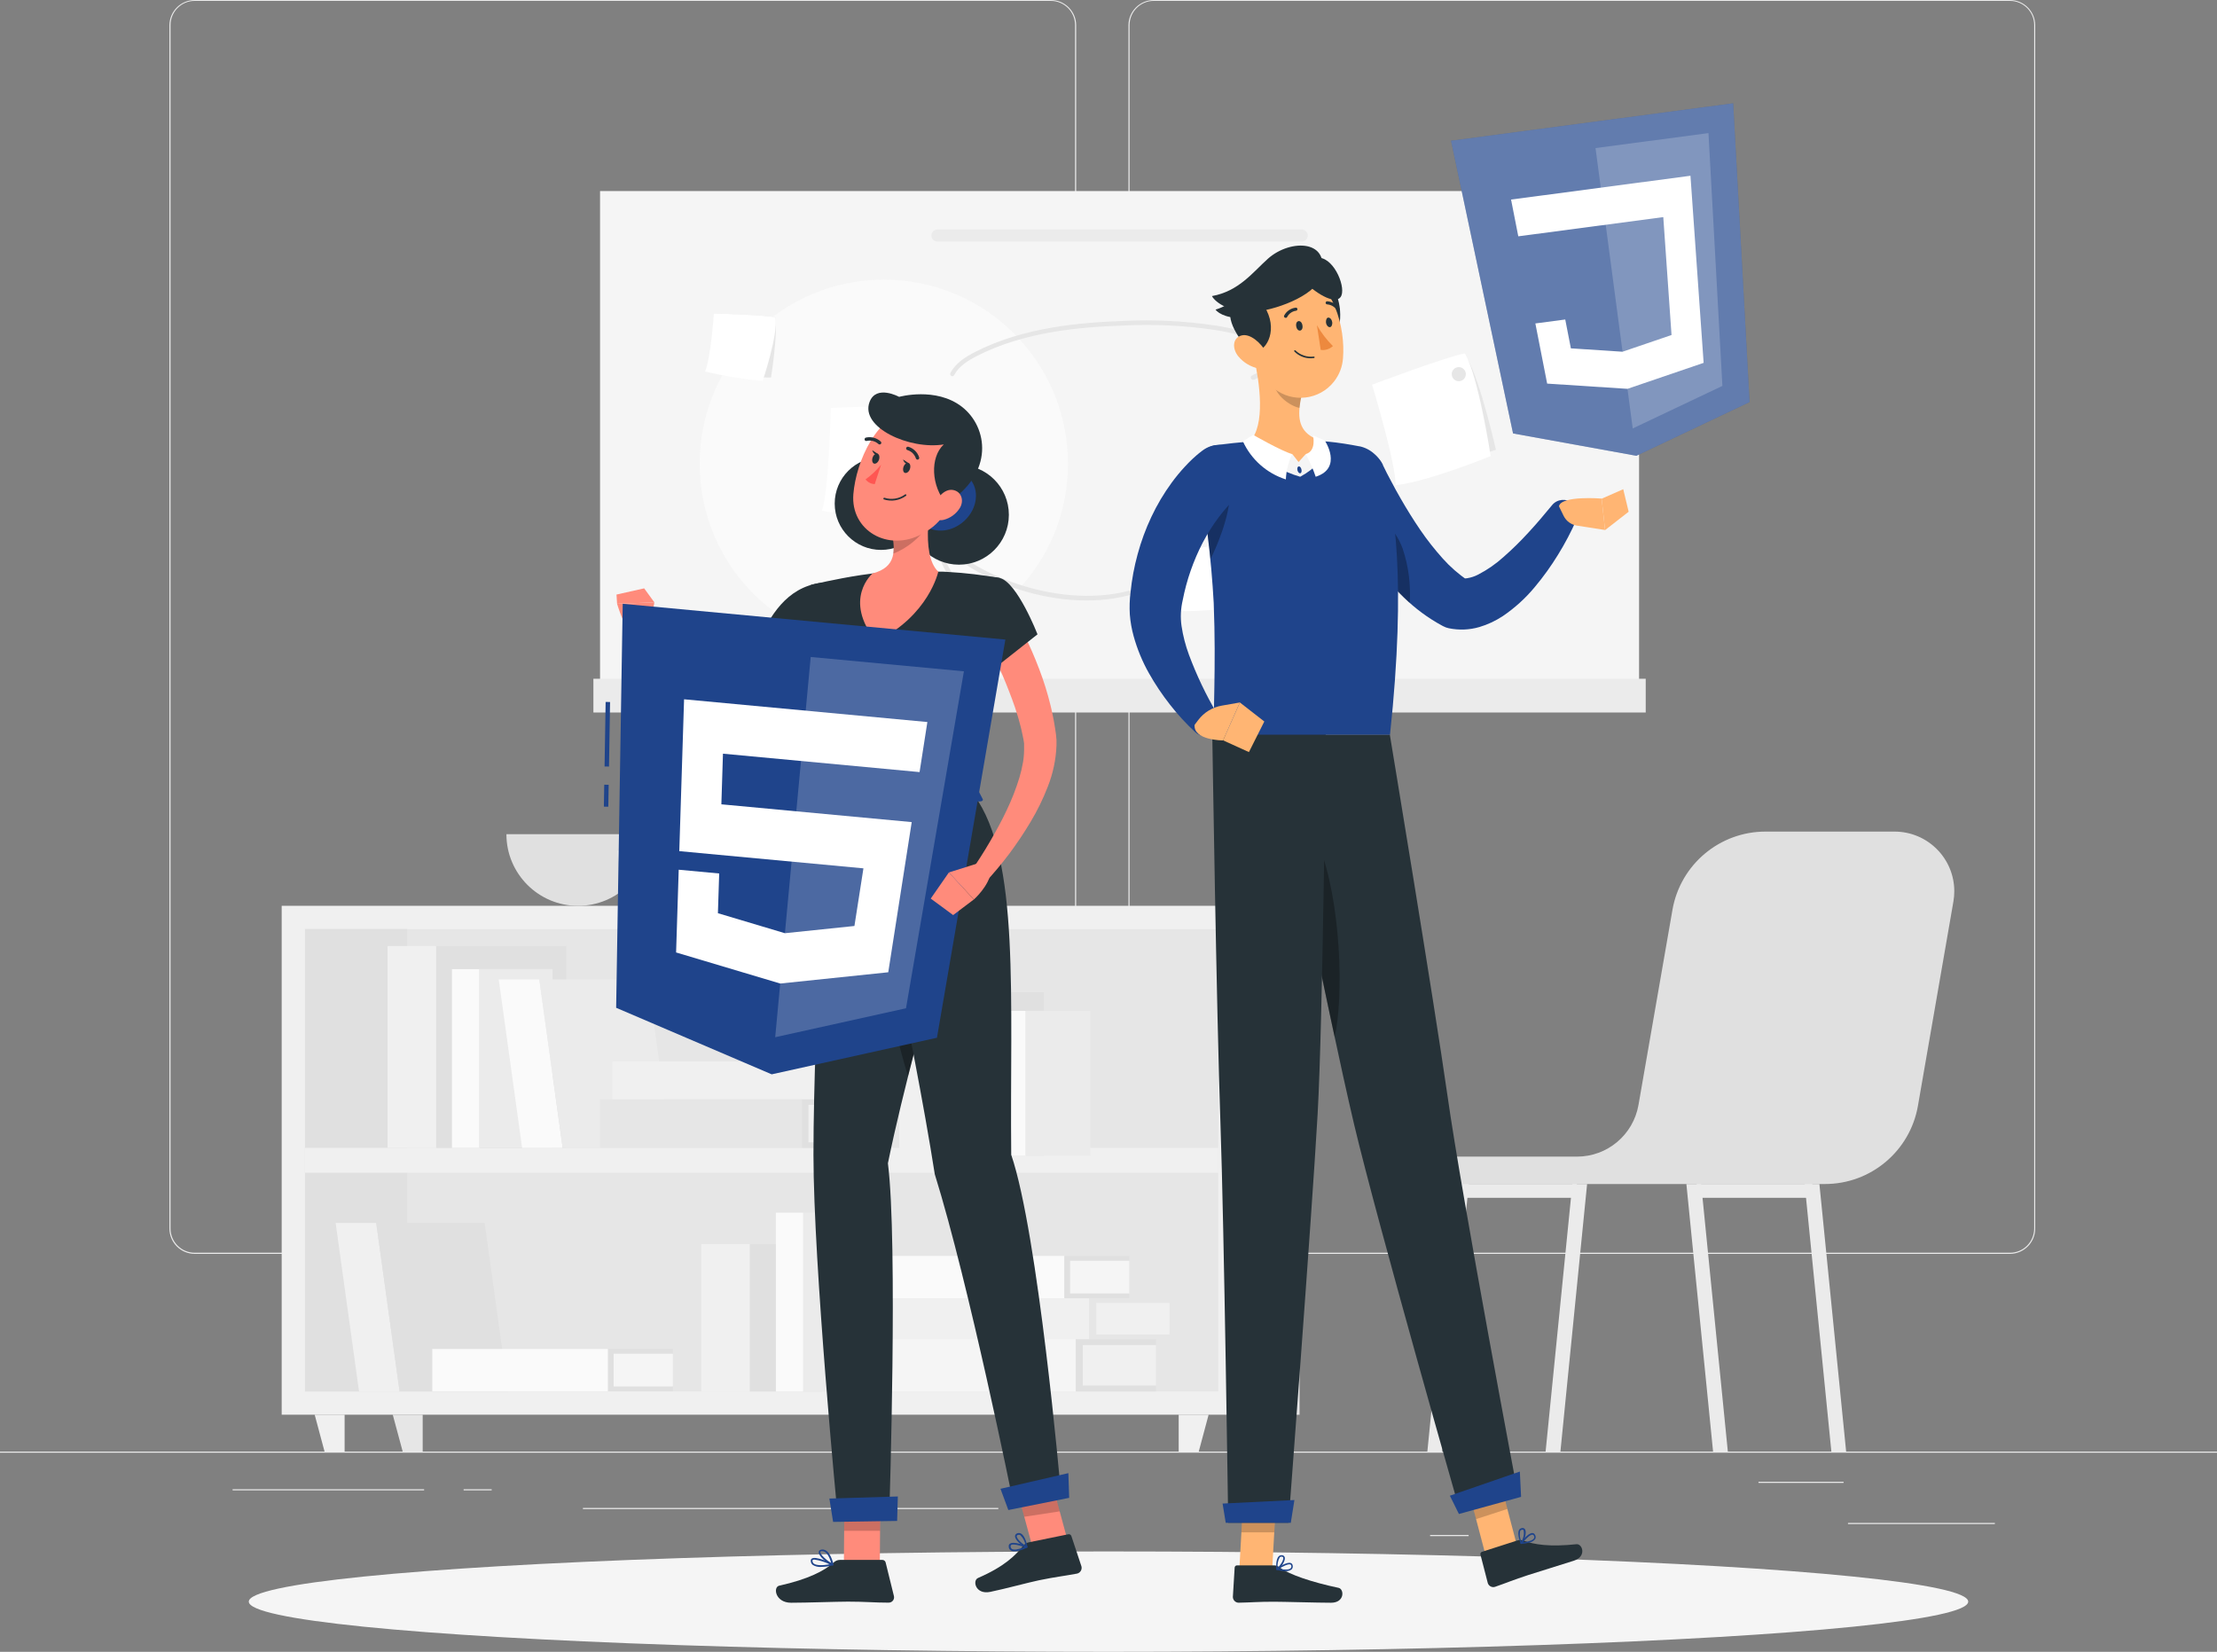 <?xml version="1.0" encoding="UTF-8"?>
<svg id="Layer_1" data-name="Layer 1" xmlns="http://www.w3.org/2000/svg" viewBox="0 0 500 372.56">
  <rect x="0" y="0" width="500" height="372.56" fill="#808080" stroke="none"/>
  <defs>
    <style>
      .cls-1 {
        fill: #f0f0f0;
      }

      .cls-2, .cls-3, .cls-4 {
        fill: #fff;
      }

      .cls-5 {
        fill: #fafafa;
      }

      .cls-6 {
        fill: #f5f5f5;
      }

      .cls-7 {
        fill: #1f448b;
      }

      .cls-3, .cls-8 {
        opacity: .3;
      }

      .cls-3, .cls-8, .cls-9, .cls-4 {
        isolation: isolate;
      }

      .cls-10 {
        fill: #e0e0e0;
      }

      .cls-11 {
        fill: #e6e6e6;
      }

      .cls-9, .cls-4 {
        opacity: .2;
      }

      .cls-12 {
        fill: #ffb573;
      }

      .cls-13 {
        fill: #ebebeb;
      }

      .cls-14 {
        fill: #ff8b7b;
      }

      .cls-15 {
        fill: #ff5652;
      }

      .cls-16 {
        fill: #ed893e;
      }

      .cls-17 {
        fill: #263238;
      }
    </style>
  </defs>
  <g id="freepik--background-complete--inject-2">
    <rect class="cls-13" y="327.4" width="500" height=".25"/>
    <rect class="cls-13" x="416.78" y="343.49" width="33.12" height=".25"/>
    <rect class="cls-13" x="322.53" y="346.21" width="8.69" height=".25"/>
    <rect class="cls-13" x="396.59" y="334.21" width="19.19" height=".25"/>
    <rect class="cls-13" x="52.46" y="335.89" width="43.19" height=".25"/>
    <rect class="cls-13" x="104.56" y="335.89" width="6.33" height=".25"/>
    <rect class="cls-13" x="131.47" y="340.11" width="93.68" height=".25"/>
    <path class="cls-13" d="M237,282.8H43.91c-3.15,0-5.7-2.56-5.7-5.71V5.66c.03-3.13,2.57-5.65,5.7-5.66H237c3.15,0,5.71,2.56,5.71,5.71h0V277.09c0,3.15-2.56,5.71-5.71,5.71ZM43.91,.2c-3.01,0-5.45,2.45-5.45,5.46V277.09c0,3.01,2.44,5.45,5.45,5.46H237c3.01,0,5.45-2.45,5.46-5.46V5.66c0-3.01-2.45-5.45-5.46-5.46H43.91Z"/>
    <path class="cls-13" d="M453.31,282.8h-193.1c-3.15,0-5.7-2.56-5.71-5.71V5.66c.03-3.13,2.58-5.65,5.71-5.66h193.1c3.13,.01,5.66,2.53,5.69,5.66V277.09c0,3.15-2.54,5.7-5.69,5.71ZM260.21,.2c-3.01,0-5.45,2.45-5.46,5.46V277.09c0,3.01,2.45,5.45,5.46,5.46h193.1c3.01,0,5.45-2.45,5.46-5.46V5.66c0-3.01-2.45-5.45-5.46-5.46h-193.1Z"/>
    <rect class="cls-1" x="63.53" y="204.3" width="216.49" height="114.78"/>
    <rect class="cls-11" x="68.78" y="209.56" width="205.99" height="104.28"/>
    <rect class="cls-10" x="68.78" y="209.55" width="23.04" height="104.28"/>
    <rect class="cls-11" x="280.03" y="204.31" width="13.06" height="114.78"/>
    <rect class="cls-1" x="68.78" y="258.9" width="205.99" height="5.6"/>
    <polygon class="cls-1" points="77.72 327.4 73.2 327.4 70.97 319.08 77.72 319.08 77.72 327.4"/>
    <polygon class="cls-1" points="265.83 327.4 270.35 327.4 272.58 319.08 265.83 319.08 265.83 327.4"/>
    <polygon class="cls-11" points="95.33 327.4 90.82 327.4 88.58 319.08 95.33 319.08 95.33 327.4"/>
    <polygon class="cls-11" points="283.45 327.4 287.96 327.4 290.2 319.08 283.45 319.08 283.45 327.4"/>
    <rect class="cls-1" x="87.41" y="213.37" width="10.96" height="45.53"/>
    <rect class="cls-10" x="98.38" y="213.36" width="29.31" height="45.53"/>
    <rect class="cls-5" x="101.93" y="218.58" width="6.18" height="40.32"/>
    <rect class="cls-13" x="108.11" y="218.57" width="16.51" height="40.32"/>
    <polygon class="cls-5" points="126.9 258.89 117.75 258.89 112.48 220.9 121.63 220.9 126.9 258.89"/>
    <polygon class="cls-13" points="126.9 258.89 151.36 258.89 146.09 220.9 121.63 220.9 126.9 258.89"/>
    <rect class="cls-1" x="158.16" y="280.58" width="10.96" height="33.25"/>
    <rect class="cls-10" x="169.13" y="280.58" width="16.27" height="33.25"/>
    <rect class="cls-5" x="174.98" y="273.52" width="6.18" height="40.32"/>
    <rect class="cls-13" x="181.16" y="273.51" width="16.51" height="40.32"/>
    <polygon class="cls-1" points="90.12 313.83 80.97 313.83 75.7 275.84 84.85 275.84 90.12 313.83"/>
    <polygon class="cls-10" points="90.12 313.83 114.58 313.83 109.31 275.84 84.85 275.84 90.12 313.83"/>
    <rect class="cls-11" x="135.33" y="247.93" width="45.53" height="10.96"/>
    <rect class="cls-10" x="180.86" y="247.93" width="16.81" height="10.96"/>
    <rect class="cls-1" x="182.33" y="249.18" width="15.34" height="8.47"/>
    <rect class="cls-1" x="138.13" y="239.38" width="45.53" height="8.55"/>
    <rect class="cls-11" x="183.66" y="239.38" width="16.81" height="8.55"/>
    <rect class="cls-1" x="185.13" y="240.35" width="15.34" height="6.6"/>
    <rect class="cls-6" x="193.59" y="302.02" width="49.03" height="11.81"/>
    <rect class="cls-10" x="242.63" y="302.02" width="18.11" height="11.81"/>
    <rect class="cls-1" x="244.21" y="303.37" width="16.52" height="9.12"/>
    <rect class="cls-5" x="200.41" y="283.27" width="39.64" height="9.55"/>
    <rect class="cls-10" x="240.05" y="283.27" width="14.64" height="9.55"/>
    <rect class="cls-6" x="241.34" y="284.36" width="13.36" height="7.37"/>
    <rect class="cls-5" x="97.49" y="304.25" width="39.64" height="9.55"/>
    <rect class="cls-10" x="137.12" y="304.24" width="14.64" height="9.55"/>
    <rect class="cls-6" x="138.4" y="305.33" width="13.36" height="7.37"/>
    <rect class="cls-1" x="196.61" y="292.82" width="49.03" height="9.21"/>
    <rect class="cls-11" x="245.63" y="292.82" width="18.11" height="9.21"/>
    <rect class="cls-1" x="247.23" y="293.87" width="16.52" height="7.11"/>
    <rect class="cls-1" x="202.8" y="223.78" width="8.88" height="36.88"/>
    <rect class="cls-10" x="211.68" y="223.78" width="23.75" height="36.88"/>
    <rect class="cls-5" x="222.8" y="228" width="8.53" height="32.67"/>
    <rect class="cls-13" x="231.33" y="227.99" width="14.58" height="32.67"/>
    <path class="cls-10" d="M326.72,260.87h28.94c6.85,0,12.7-4.93,13.87-11.67l7.66-44c1.78-10.2,10.64-17.65,21-17.64h29.08c7.44,0,13.48,6.02,13.48,13.46,0,.78-.07,1.56-.2,2.33l-8,46.07c-1.78,10.2-10.64,17.65-21,17.63h-92.18c.63-3.57,3.73-6.18,7.35-6.18Z"/>
    <polygon class="cls-13" points="407 267.05 410.33 267.05 416.36 327.4 413.03 327.4 407 267.05"/>
    <polygon class="cls-13" points="380.33 267.05 383.66 267.05 389.68 327.4 386.35 327.4 380.33 267.05"/>
    <rect class="cls-13" x="382.66" y="267.04" width="26.08" height="3.12"/>
    <polygon class="cls-13" points="331.26 267.05 327.93 267.05 321.91 327.4 325.24 327.4 331.26 267.05"/>
    <polygon class="cls-13" points="357.94 267.05 354.61 267.05 348.58 327.4 351.92 327.4 357.94 267.05"/>
    <rect class="cls-13" x="329.55" y="267.04" width="26.08" height="3.12"/>
    <path class="cls-10" d="M114.21,188.15c0,8.92,7.24,16.16,16.16,16.16,8.92,0,16.16-7.23,16.16-16.16h-32.32Z"/>
    <path class="cls-13" d="M139.23,191.85c.19,6.88,5.93,12.3,12.81,12.1,6.6-.19,11.91-5.5,12.1-12.1h-24.91Z"/>
    <rect class="cls-6" x="135.33" y="43.09" width="234.33" height="112.89"/>
    <circle class="cls-5" cx="199.33" cy="104.6" r="41.53"/>
    <rect class="cls-13" x="133.83" y="153.09" width="237.33" height="7.61"/>
    <path class="cls-13" d="M293.58,51.76h-82.16c-.75,0-1.36,.61-1.36,1.36h0c0,.75,.61,1.36,1.36,1.36h82.16c.75,0,1.36-.61,1.36-1.36h0c0-.75-.61-1.36-1.36-1.36h0Z"/>
    <path class="cls-11" d="M161,70.7s.28,10.11-1,13.12c4.78,1.34,13.89,1.32,13.89,1.32,0,0,1.55-9.71,1-13.56-2.66-.58-13.89-.88-13.89-.88Z"/>
    <path class="cls-2" d="M161,70.7s-.68,10.09-2,13.1c4.28,1,8.62,1.72,13,2.13,0,0,3.54-10.49,2.9-14.35-2.67-.58-13.9-.88-13.9-.88Z"/>
    <path class="cls-11" d="M188.8,93.55s1.46,15.06-.15,19.67c7.27,1.52,20.07,.23,20.07,.23,0,0,2.1-14.35,.94-20-4.14-.64-20.86,.1-20.86,.1Z"/>
    <path class="cls-2" d="M187.38,92s-.43,18.57-2,23.19c7.28,1.51,22.42,.45,22.42,.45,0,0,3.05-18.13,1.7-23.82-4.19-.61-22.12,.18-22.12,.18Z"/>
    <path class="cls-11" d="M264.58,124.56s2.39,9.83,1.75,13c5,.32,13.69-1.59,13.69-1.59,0,0-.34-9.85-1.64-13.5-2.8,.03-13.8,2.09-13.8,2.09Z"/>
    <path class="cls-2" d="M264.58,124.56s1.44,10,.81,13.22c5,.32,14.11-.84,14.11-.84,0,0,.31-10.8-1.12-14.43-2.8-.01-13.8,2.05-13.8,2.05Z"/>
    <path class="cls-11" d="M311.28,87.81s6.1,13.85,6,18.74c7.38-.84,20.1-5.1,20.1-5.1,0,0-3.45-15.24-6.32-20.28-4.12,.72-19.78,6.64-19.78,6.64Z"/>
    <path class="cls-2" d="M309.45,86.77s5.39,17.78,5.3,22.67c7.39-.83,21.44-6.57,21.44-6.57,0,0-2.77-18.18-5.83-23.16-4.12,.72-20.91,7.06-20.91,7.06Z"/>
    <circle class="cls-11" cx="329" cy="84.39" r="1.59"/>
    <path class="cls-11" d="M214.8,84.86c-.08,0-.16-.02-.23-.06-.25-.12-.34-.42-.22-.67,1.19-2.28,3.47-3.68,5.55-4.74,10.83-5.55,23.5-6.64,33.33-7,7.02-.35,14.05,0,21,1.05,7.02,1.07,13.73,3.62,19.7,7.46,.23,.15,.29,.47,.14,.7-.15,.23-.47,.29-.7,.14-5.85-3.77-12.43-6.26-19.31-7.31-6.9-1.03-13.88-1.36-20.85-1-9.72,.33-22.25,1.41-32.91,6.87-1.93,1-4.06,2.28-5.11,4.31-.08,.14-.23,.24-.39,.25Z"/>
    <path class="cls-11" d="M282.58,85.65c-.17,0-.33-.09-.42-.24-.15-.23-.08-.54,.15-.69,1.14-.63,2.4-1.01,3.7-1.1,3.96-.49,7.97-.46,11.92,.11-1.12-1.32-2.12-2.73-3-4.21-.5-.76-.87-1.6-1.07-2.49-.21-1,.04-2.03,.69-2.82,.19-.2,.51-.22,.71-.03s.22,.51,.03,.71c-.45,.56-.62,1.3-.44,2,.18,.77,.5,1.5,.94,2.16,1.1,1.83,2.38,3.54,3.83,5.1,.14,.16,.17,.39,.07,.58-.1,.19-.32,.29-.53,.25-4.29-.76-8.68-.87-13-.32-1.15,.07-2.27,.4-3.28,.95-.09,.04-.2,.05-.3,.04Z"/>
    <path class="cls-11" d="M296.75,122.87c-.28,.02-.51-.19-.53-.47s.19-.51,.47-.53c5.57-.66,10.54-3.82,13.5-8.59,.14-.24,.45-.31,.69-.17,0,0,0,0,0,0,.23,.15,.31,.45,.17,.69-3.13,5.03-8.37,8.36-14.25,9.06h-.05Z"/>
    <path class="cls-11" d="M301.29,127.19h0c-4.1-.34-8.1-1.39-11.84-3.1-.15-.08-.26-.22-.28-.39-.03-.16,.03-.33,.16-.44,1.62-1.45,3.23-2.95,4.78-4.46,.19-.2,.51-.2,.71,0,0,0,0,0,0,0,.19,.2,.19,.51,0,.71-1.38,1.34-2.8,2.67-4.24,4,3.43,1.48,7.08,2.39,10.8,2.7,.27,.03,.47,.27,.46,.54-.04,.27-.28,.46-.55,.44Z"/>
    <path class="cls-11" d="M245,135.43c-12.95,0-25.65-5.78-31.61-11.6-.18-.21-.16-.52,.05-.71,.19-.16,.46-.16,.65,0,7.49,7.32,27.1,14.88,43,9.38,.25-.11,.55,0,.66,.25,.11,.25,0,.55-.25,.66-.03,.01-.05,.02-.08,.03-4,1.35-8.2,2.03-12.42,1.99Z"/>
    <path class="cls-11" d="M215.4,131.78c-.17,0-.32-.08-.42-.22-2.3-3.4-3.99-7.17-5-11.15-.04-.17,0-.34,.12-.47,.12-.12,.28-.18,.45-.15,2.14,.35,4.32,.66,6.47,.92,.27,.03,.46,.27,.43,.54,0,0,0,0,0,0-.03,.27-.28,.47-.55,.44-1.91-.23-3.84-.5-5.75-.8,1,3.6,2.58,7.01,4.68,10.1,.16,.22,.1,.53-.12,.68,0,0,0,0-.01,0-.09,.06-.19,.09-.3,.09Z"/>
  </g>
  <g id="freepik--Shadow--inject-2">
    <ellipse id="freepik--path--inject-2" class="cls-6" cx="250" cy="361.24" rx="193.89" ry="11.32"/>
  </g>
  <g id="freepik--character-1--inject-2">
    <circle class="cls-17" cx="216.28" cy="116.11" r="11.25"/>
    <path class="cls-7" d="M217.46,117.5c-3,2.75-7.33,2.92-9.66,.37s-1.8-6.87,1.2-9.58,7.33-2.92,9.66-.37,1.8,6.83-1.2,9.58Z"/>
    <circle class="cls-17" cx="198.7" cy="113.58" r="10.45"/>
    <path class="cls-14" d="M187.35,138.9c-1.12,3-2.38,5.61-3.72,8.34s-2.86,5.33-4.47,7.91c-1.61,2.62-3.4,5.13-5.34,7.51-.98,1.2-2.02,2.37-3.11,3.51-.54,.58-1.11,1.13-1.69,1.68-.28,.28-.59,.54-.88,.81l-.45,.41c-.3,.25-.61,.49-.94,.7-.75,.48-1.58,.8-2.46,.93-.78,.12-1.58,.09-2.35-.08-1.13-.25-2.19-.72-3.14-1.38-1.39-1-2.65-2.17-3.74-3.48-1.93-2.31-3.67-4.77-5.2-7.36-2.96-5-5.53-10.22-7.71-15.61l3.67-1.87c1.45,2.37,2.94,4.78,4.48,7.11s3.08,4.66,4.72,6.86c1.55,2.18,3.26,4.24,5.11,6.16,.78,.82,1.66,1.54,2.63,2.13,.23,.15,.49,.25,.76,.29h-.21c-.15,.02-.3,.06-.44,.14h-.07s-.06,.05,0,0l.35-.35c.23-.23,.47-.45,.69-.7,.46-.47,.91-.96,1.35-1.47,.88-1,1.73-2.06,2.53-3.16,1.62-2.19,3.12-4.51,4.55-6.89s2.72-4.87,4-7.37,2.43-5.12,3.44-7.55l7.64,2.78Z"/>
    <path class="cls-17" d="M192.91,141.55c-1.18,2.35-4.66,6.41-7.39,9.41-2,2.15-3.53,3.76-3.53,3.76l-1.21-1-10-8.62c2.88-6.1,6.49-12.59,14.4-13.66,4.94-.71,9.82,5.93,7.73,10.11Z"/>
    <path class="cls-8" d="M185.52,151c-2,2.15-3.53,3.76-3.53,3.76l-1.21-1c1-2.46,2.71-6.27,4.62-7.66,.39,1.61,.43,3.28,.12,4.9Z"/>
    <path class="cls-14" d="M146.33,142.75l1.25-6.89-8.41,.32s1.64,5.55,3.82,8l3.34-1.43Z"/>
    <polygon class="cls-14" points="145.28 132.7 139.04 134.1 139.17 136.18 147.58 135.86 145.28 132.7"/>
    <polygon class="cls-14" points="198.42 353.47 190.31 354.23 190.45 335.73 198.56 334.97 198.42 353.47"/>
    <polygon class="cls-14" points="241.36 349.61 233.37 350.83 228.48 332.81 236.47 331.58 241.36 349.61"/>
    <path class="cls-17" d="M232,347.87l8.91-1.82c.31-.08,.63,.1,.72,.41l2.26,6.8c.2,.71-.21,1.44-.92,1.64-.03,0-.05,.01-.08,.02-3.12,.58-4.64,.7-8.56,1.5-2.41,.5-7.68,1.94-11,2.62s-4.08-2.56-2.75-3.14c6-2.6,8.43-5.1,10.21-7.28,.31-.38,.73-.65,1.21-.75Z"/>
    <path class="cls-17" d="M189.43,351.83h9.57c.35,0,.66,.24,.74,.58l1.86,7.55c.17,.65-.22,1.31-.87,1.47-.11,.03-.22,.04-.33,.04-3.37,0-5-.23-9.16-.23-2.58,0-9.27,.25-12.83,.25s-4.12-3.53-2.67-3.85c6.51-1.43,10.3-3.4,12.35-5.29,.37-.33,.84-.52,1.34-.52Z"/>
    <polygon class="cls-9" points="190.45 335.73 190.37 345.27 198.48 345.27 198.56 334.97 190.45 335.73"/>
    <polygon class="cls-9" points="236.48 331.59 228.48 332.81 231 342.1 239 340.88 236.48 331.59"/>
    <path class="cls-17" d="M219.68,179.32l-32.69,.91c-7.68-47-4.06-48.32-4.06-48.32,0,0,5.61-1.36,11.26-2.21,.86-.13,1.72-.25,2.56-.35,4.93-.49,9.9-.63,14.85-.42,.73,0,1.46,0,2.19,.07,3.92,.22,7.83,.68,11.7,1.37-1.34,5.81-2.41,10.75-3.24,15.07-1.08,5.63-1.78,10.18-2.2,14.17-.65,6.55-.78,13.14-.37,19.71Z"/>
    <path class="cls-8" d="M220.05,159.61c-1.58-4.91-1.34-15.14,.48-18.49l1.72,4.32c-1.08,5.63-1.78,10.18-2.2,14.17Z"/>
    <path class="cls-14" d="M209.31,118.82c-.21,4,.21,8.18,2.3,10.11,0,0-2.1,9.91-14,15.74-7.65-9.5-.83-15.33-.83-15.33,5.33-1.42,5.43-5,4-10.8l4.22-1.74c1.04-.96,2.67-.9,3.63,.14,.47,.51,.71,1.18,.68,1.88Z"/>
    <path class="cls-9" d="M205,116.8c1.03-.97,2.65-.91,3.62,.12,.39,.42,.63,.96,.68,1.53-1.89,2.9-4.63,5.15-7.85,6.43,.17-2.14-.07-4.29-.69-6.34l4.24-1.74Z"/>
    <path class="cls-14" d="M217.08,106.94c-3,7.5-4.05,10.73-9.15,13.5-7.68,4.17-16.15-.84-15.47-9,.61-7.35,5.34-18.38,13.75-19.2,5.82-.62,11.04,3.6,11.66,9.42,.19,1.8-.08,3.62-.79,5.28Z"/>
    <path class="cls-17" d="M212.85,100.24c-7.71,1.25-18.9-3.81-16.74-9.57,1.49-4,6.67-1.16,6.67-1.16,0,0,8.29-2.31,14.16,2.24s7.41,15-3.5,21.83c-3.44-3.86-3.75-10.42-.59-13.34Z"/>
    <path class="cls-14" d="M216.48,114.56c-.82,1.33-2.12,2.29-3.63,2.68-2,.5-2.89-1.29-2.24-3.13,.58-1.66,2.33-3.92,4.29-3.6s2.57,2.41,1.58,4.05Z"/>
    <path class="cls-17" d="M187,180.23s-3.54,48.71-3.54,80.2c0,25,5.42,81.1,5.42,81.1l11.71-1.16s1.93-60.18-.34-78c7.23-35.22,20.45-68.72,13-83l-26.25,.86Z"/>
    <polygon class="cls-7" points="202.49 337.52 187.05 337.99 187.89 343.26 202.33 343.04 202.49 337.52"/>
    <path class="cls-8" d="M205.49,198.27l-3.84,4.28c-3.67,10.92-1.24,26.08,3.14,40.15,4.47-17.73,9.19-34.09,10.38-46.59v-1.11l-9.68,3.27Z"/>
    <path class="cls-17" d="M194.13,180.13s11.85,53.71,16.69,84.7c7.78,25,17.52,73.2,17.52,73.2l10.81-2.58s-5-57.17-11.09-75c-.35-35.23,2.1-66.82-8.38-81.11l-25.55,.79Z"/>
    <polygon class="cls-7" points="227.41 340.58 241.13 337.83 240.95 332.26 225.64 335.79 227.41 340.58"/>
    <path class="cls-7" d="M220.17,177.39l1.48,2.88c.11,.23-.16,.47-.53,.48l-34.3,.95c-.29,0-.54-.13-.55-.31l-.3-2.92c0-.2,.24-.38,.56-.39l33.11-.92c.21-.03,.41,.06,.53,.23Z"/>
    <path class="cls-17" d="M215.73,181.21h.88c.18,0,.31-.1,.3-.21l-.41-3.79c0-.11-.17-.2-.35-.19h-.88c-.18,0-.31,.1-.3,.21l.41,3.79c.02,.11,.17,.2,.35,.19Z"/>
    <path class="cls-17" d="M189.32,182h.88c.18,0,.31-.1,.3-.21l-.41-3.79c0-.11-.17-.19-.35-.19h-.88c-.18,0-.31,.1-.3,.21l.41,3.79c.03,.06,.17,.19,.35,.19Z"/>
    <path class="cls-17" d="M202.52,181.58h.89c.17,0,.31-.1,.3-.22l-.42-3.78c0-.11-.16-.2-.34-.2h-.89c-.17,0-.31,.1-.3,.21l.42,3.79c0,.12,.16,.21,.34,.2Z"/>
    <path class="cls-17" d="M205.22,105.76c-.2,.62-.69,1-1.1,.91s-.56-.73-.36-1.35,.69-1,1.1-.91,.56,.73,.36,1.35Z"/>
    <path class="cls-17" d="M198.25,103.66c-.21,.63-.7,1-1.1,.91s-.57-.72-.36-1.35,.69-1,1.09-.9,.57,.68,.37,1.34Z"/>
    <path class="cls-17" d="M198.05,102.41l-1.34-.88s.38,1.4,1.34,.88Z"/>
    <path class="cls-15" d="M198.71,104.81c-1.01,1.25-2.19,2.37-3.5,3.31,.49,.65,1.25,1.04,2.07,1.07l1.43-4.38Z"/>
    <path class="cls-17" d="M199.29,112.6c-.06-.05-.08-.13-.06-.2,.04-.1,.15-.16,.25-.13,1.57,.5,3.27,.23,4.61-.73,.07-.08,.19-.08,.27-.01,.08,.07,.08,.19,.01,.27-.01,.01-.03,.02-.04,.03-1.44,1.06-3.3,1.36-5,.81l-.04-.04Z"/>
    <path class="cls-17" d="M206.68,103.58s-.09-.1-.11-.16c-.29-.91-1-1.63-1.92-1.91-.2-.05-.33-.25-.28-.46,0,0,0,0,0,0,.05-.21,.26-.33,.47-.29,1.17,.34,2.09,1.24,2.46,2.4,.06,.2-.04,.42-.24,.49-.13,.05-.28,.02-.38-.07Z"/>
    <path class="cls-17" d="M195,99.21v-.07c-.04-.21,.1-.41,.31-.45,1.2-.26,2.44,.08,3.34,.91,.15,.15,.15,.39,0,.54,0,0,0,0,0,0-.15,.14-.39,.14-.54,0-.71-.65-1.71-.91-2.65-.69-.19,.05-.39-.05-.46-.24Z"/>
    <path class="cls-7" d="M228.1,349.76l-.11-.06c-.33-.19-.52-.55-.49-.93-.03-.24,.08-.47,.28-.6,.85-.61,3.53,.45,3.83,.57,.07,.03,.12,.09,.12,.17,0,.08-.05,.15-.12,.18-.94,.43-2.61,1.07-3.51,.67Zm2.93-.83c-1.08-.39-2.59-.77-3-.46-.08,.06-.12,.17-.11,.27-.02,.25,.1,.49,.31,.63,.42,.28,1.47,.12,2.77-.44h.03Z"/>
    <path class="cls-7" d="M231.28,349c-.88-.4-2.38-1.67-2.36-2.53,.01-.31,.23-.58,.54-.65,.28-.1,.59-.06,.84,.09,1,.58,1.41,2.85,1.43,2.95,0,.07-.02,.13-.07,.18-.06,.03-.13,.03-.19,0l-.19-.04Zm-1.25-2.8c-.15-.06-.31-.06-.46,0-.23,.08-.27,.2-.27,.29,0,.56,1.11,1.66,2,2.1-.13-.88-.54-1.7-1.17-2.33l-.1-.06Z"/>
    <path class="cls-7" d="M185.16,353.41c-.65,.05-1.3-.11-1.86-.45-.28-.22-.45-.56-.45-.92-.02-.21,.08-.4,.25-.52,.88-.58,4.09,.89,4.73,1.2,.09,.05,.12,.17,.07,.26-.03,.05-.07,.08-.12,.09-.86,.21-1.74,.32-2.62,.34Zm-1.48-1.65c-.13-.01-.26,.02-.38,.08-.06,.04-.09,.11-.07,.18,0,.25,.11,.49,.31,.64,.55,.42,1.87,.47,3.59,.16-1.09-.53-2.25-.89-3.45-1.06h0Z"/>
    <path class="cls-7" d="M187.74,353.08h-.08c-1.06-.44-3.19-2.18-3-3.08,0-.2,.18-.44,.67-.5,1.9-.23,2.61,3.22,2.64,3.37,.01,.07-.02,.14-.07,.18-.05,.03-.1,.04-.16,.03Zm-2.29-3.23h-.13c-.2,0-.31,.08-.32,.17-.09,.52,1.38,1.9,2.46,2.5-.23-.82-.87-2.67-2.01-2.67h0Z"/>
    <path class="cls-17" d="M205,104.5l-1.34-.87s.4,1.37,1.34,.87Z"/>
    <path class="cls-14" d="M226.71,135.59c.86,1.3,1.55,2.47,2.25,3.72s1.36,2.49,2,3.76c1.25,2.54,2.39,5.14,3.4,7.81,1.03,2.69,1.89,5.44,2.57,8.23,.19,.69,.31,1.42,.47,2.13s.3,1.42,.41,2.15,.24,1.4,.34,2.21l.12,1.29v1.27c-.13,3.17-.79,6.29-1.95,9.24-1.07,2.77-2.38,5.45-3.91,8-1.48,2.48-3.09,4.88-4.82,7.2-1.74,2.3-3.59,4.51-5.56,6.61l-3.1-2.56c1.49-2.2,3-4.52,4.35-6.86s2.67-4.71,3.79-7.12c1.12-2.35,2.07-4.77,2.83-7.26,.35-1.18,.63-2.38,.84-3.59,.18-1.12,.25-2.26,.22-3.4v-.79l-.12-.75c-.09-.55-.26-1.23-.38-1.83s-.29-1.24-.46-1.86-.32-1.23-.52-1.85c-.73-2.46-1.68-4.87-2.64-7.28s-2.1-4.76-3.3-7.08c-.58-1.16-1.19-2.31-1.82-3.45s-1.31-2.29-1.91-3.28l6.9-4.66Z"/>
    <path class="cls-17" d="M225.49,130.37c3.92,.94,8.5,12.7,8.5,12.7l-11.41,9s-6.62-9.65-5.75-14.82c.74-4.42,3.67-8.07,8.66-6.88Z"/>
    <rect class="cls-7" x="129.68" y="165.11" width="14.56" height="1" transform="translate(-30.89 299.8) rotate(-89.05)"/>
    <rect class="cls-7" x="134.26" y="178.97" width="4.95" height="1" transform="translate(-44.98 313.21) rotate(-89.05)"/>
    <polygon class="cls-7" points="140.44 136.18 138.96 227.3 174.04 242.31 211.31 234.06 226.74 144.25 140.44 136.18"/>
    <polygon class="cls-4" points="182.84 148.18 174.83 233.94 204.33 227.41 217.39 151.41 182.84 148.18"/>
    <polygon class="cls-2" points="209.15 162.85 154.28 157.72 153.2 191.97 194.73 195.85 192.7 208.85 177.02 210.48 161.92 205.97 161.91 205.97 162.2 197.01 153.07 196.16 152.48 214.82 175.96 221.83 200.33 219.29 205.62 185.42 162.69 181.41 163.05 169.99 207.39 174.14 209.15 162.85"/>
    <polygon class="cls-14" points="209.91 202.67 214.96 206.39 219.63 202.87 214 196.78 209.91 202.67"/>
    <path class="cls-14" d="M220.91,194.6l-6.91,2.18,5.64,6.09s3.42-3,3.88-6.34l-2.61-1.93Z"/>
  </g>
  <g id="freepik--character-2--inject-2">
    <polygon class="cls-12" points="335.02 350.68 342.07 348.39 337.69 331.76 330.64 334.05 335.02 350.68"/>
    <path class="cls-17" d="M342.18,347.45l-7.93,2.55c-.28,.08-.44,.37-.36,.65l1.65,6.4c.22,.69,.95,1.07,1.64,.85,2.74-.94,4-1.53,7.49-2.66,2.14-.7,7.32-2.27,10.28-3.23s1.93-3.86,.59-3.72c-6,.64-9.51,.1-12-.82-.44-.15-.92-.16-1.36-.02Z"/>
    <polygon class="cls-9" points="330.64 334.06 337.69 331.76 339.95 340.34 332.89 342.63 330.64 334.06"/>
    <path class="cls-17" d="M313.45,165.72s10,60.35,13,81.4c3.25,23.05,16,90.47,16,90.47l-13.09,3.62s-18.7-65.33-24-87.74c-5.75-24.33-18.4-87.75-18.4-87.75h26.49Z"/>
    <path class="cls-8" d="M297.38,190.47c5.12,12.79,5.7,34.53,3.62,43.44-3.14-14.63-6.74-32.13-9.51-45.74,.99-3.49,2.78-5.48,5.89,2.3Z"/>
    <polygon class="cls-7" points="329.03 341.47 343.05 337.61 342.77 331.9 326.99 337.35 329.03 341.47"/>
    <path class="cls-7" d="M345.08,347.87c-.65,.19-1.32,.31-2,.36-.07,0-.13-.03-.16-.09-.03-.06-.03-.13,0-.19,.18-.23,1.73-2.24,2.7-2.18,.23,0,.43,.14,.53,.34,.22,.29,.26,.68,.09,1-.28,.38-.7,.65-1.16,.76Zm-1.59,0c1.34-.16,2.26-.5,2.48-.93,.09-.21,.06-.45-.07-.63-.05-.1-.15-.16-.26-.17-.52-.06-1.5,.92-2.15,1.7v.03Z"/>
    <path class="cls-7" d="M343.15,348.22h-.08c-.06,0-.11-.05-.13-.11,0-.08-.85-2.06-.36-3,.12-.24,.35-.41,.62-.45,.29-.09,.61,.04,.76,.3,.41,.72-.16,2.53-.73,3.18l-.08,.08Zm0-3.17c-.14,.04-.25,.13-.31,.26-.17,.81-.07,1.64,.27,2.39,.48-.75,.67-1.65,.51-2.53-.05-.09-.14-.19-.39-.14l-.08,.02Z"/>
    <path class="cls-7" d="M311.9,104.93c.23,.49,.58,1.19,.89,1.8l1,1.89c.66,1.27,1.35,2.52,2.06,3.75,1.42,2.48,2.92,4.89,4.49,7.19,1.54,2.25,3.23,4.39,5.05,6.42,1.66,1.86,3.54,3.51,5.61,4.9l-1.52-.59c.46,.17,.96,.21,1.44,.12,.86-.14,1.69-.42,2.46-.82,2.08-1.08,4.01-2.42,5.75-4,1.96-1.72,3.82-3.55,5.58-5.48,1.8-1.94,3.59-4.06,5.24-6.07l.1-.12c1.14-1.38,3.18-1.57,4.56-.43,1.11,.92,1.48,2.46,.91,3.78-1.2,2.71-2.58,5.33-4.14,7.85-1.57,2.56-3.33,5.01-5.26,7.31-2.09,2.52-4.53,4.73-7.24,6.56-1.62,1.06-3.39,1.89-5.25,2.44-2.23,.65-4.59,.74-6.87,.27-.44-.09-.86-.24-1.25-.45l-.27-.14c-3.18-1.72-6.1-3.88-8.68-6.42-2.42-2.34-4.65-4.88-6.65-7.59-1.96-2.62-3.77-5.35-5.41-8.18-.81-1.41-1.58-2.82-2.33-4.27-.37-.72-.74-1.44-1.09-2.18s-.67-1.44-1.05-2.34c-1.37-3.32,.22-7.12,3.53-8.49,3.16-1.3,6.79,.07,8.31,3.14l.03,.15Z"/>
    <path class="cls-8" d="M316.33,123.71c-3.14-8.34-9.81-8.48-12.7-6.27,.21,.39,.43,.78,.65,1.17,1.57,2.73,3.29,5.37,5.15,7.91,1.9,2.61,4,5.08,6.27,7.38,.72,.71,1.46,1.41,2.23,2.09,.27-4.16-.27-8.33-1.6-12.28Z"/>
    <path class="cls-12" d="M355.57,118.54l6.42,1-.77-7.09s-9.13-.75-9.63,1.74l1.06,2.17c.57,1.15,1.65,1.96,2.92,2.18Z"/>
    <polygon class="cls-12" points="367.31 115.42 366.09 110.34 361.22 112.48 361.99 119.56 367.31 115.42"/>
    <polygon class="cls-12" points="279.51 353.92 286.92 353.92 287.88 336.75 280.47 336.75 279.51 353.92"/>
    <path class="cls-17" d="M287.31,353.06h-8.31c-.29-.01-.54,.22-.55,.51,0,0,0,0,0,0l-.4,6.59c0,.72,.57,1.31,1.29,1.32,2.9-.05,4.29-.22,7.95-.22,2.25,0,9.79,.23,12.9,.23s3-3.08,1.7-3.36c-5.91-1.24-11.19-3-13.29-4.61-.36-.3-.82-.46-1.29-.46Z"/>
    <polygon class="cls-9" points="280.47 336.76 287.88 336.76 287.38 345.61 279.97 345.61 280.47 336.76"/>
    <path class="cls-17" d="M299,165.34s-.64,64.79-1.84,86c-1.32,23.24-6.57,92.11-6.57,92.11h-13.59s-.93-67-1.75-90c-.89-25-1.85-88.13-1.85-88.13l25.6,.02Z"/>
    <polygon class="cls-7" points="276.44 343.47 291.11 343.47 291.93 338.32 275.73 339.12 276.44 343.47"/>
    <path class="cls-7" d="M289.94,354.35c-.67-.02-1.34-.1-2-.26-.07-.02-.12-.07-.13-.14,0-.06,.02-.13,.07-.17,.24-.17,2.34-1.6,3.24-1.24,.21,.08,.36,.26,.4,.48,.1,.33,.02,.68-.21,.94-.39,.29-.88,.43-1.37,.39Zm-1.5-.51c1.32,.26,2.3,.22,2.64-.12,.15-.17,.2-.41,.13-.62-.01-.11-.09-.2-.19-.24-.49-.19-1.72,.43-2.58,.98Z"/>
    <path class="cls-7" d="M288,354.09s-.05,0-.08,0c-.05-.03-.09-.08-.09-.14,0-.09-.18-2.22,.57-2.94,.19-.19,.46-.27,.73-.24,.3,0,.57,.22,.63,.52,.17,.81-.93,2.36-1.67,2.8-.03,0-.06,0-.09,0Zm1-3c-.14,0-.27,.05-.37,.15-.41,.71-.58,1.53-.49,2.35,.65-.54,1.38-1.72,1.27-2.25,0-.1-.08-.22-.33-.25h-.08Z"/>
    <path class="cls-7" d="M270.08,105.94c-.45-2.57,1.27-5.02,3.84-5.48,.05,0,.1-.02,.16-.02h.09c2.39-.35,5.39-.71,8.33-.85,5.61-.32,11.24-.32,16.85,0,2.59,.24,5.12,.67,7.14,1.06h.08c2.57,.52,4.64,2.42,5.39,4.94,2.42,8.15,5.3,24.79,1.53,60.12h-39.69c-.28-3.54,.51-15.06-.07-29.73-.56-10.08-1.78-20.12-3.65-30.04Z"/>
    <path class="cls-8" d="M270.46,108.12c.83,4.74,1.84,11.19,2.54,18,0,0,3.62-7.1,4.28-13.17s-4.52-6.53-6.82-4.83Z"/>
    <path class="cls-6" d="M281.81,99.62s3.15,5.55,11.42,7.91c7.3-4,5.28-8,5.28-8"/>
    <path class="cls-12" d="M298.51,99.52c-4.9-1.16-5.76-4.19-5.43-7.52,.08-.83,.21-1.66,.39-2.48l-6.14-5.1-4.51-3.74c1.25,5.43,2.66,15.32-1,18.94,0,0,3,5,11.42,4.56,7.08-.39,5.27-4.66,5.27-4.66Z"/>
    <polygon class="cls-6" points="292.86 104.21 291.46 102.42 288.21 104.98 292.86 104.21"/>
    <path class="cls-2" d="M290,108.13c.08-1.98,.57-3.92,1.43-5.71-2.48-.7-8.78-4.33-8.78-4.33l-2.35,1.43c1.87,4.11,5.4,7.24,9.7,8.61Z"/>
    <polygon class="cls-6" points="292.86 104.21 294.48 102.42 297.5 104.98 292.86 104.21"/>
    <path class="cls-2" d="M296.73,107.53c-.6-1.77-1.35-3.48-2.25-5.11,2.48-.7,1.65-4.19,1.65-4.19l2.64,1.11s4.16,6.19-2.04,8.19Z"/>
    <path class="cls-7" d="M293.51,105.86c.11,.43,0,.82-.25,.88s-.53-.23-.64-.66,0-.82,.26-.88,.53,.23,.63,.66Z"/>
    <path class="cls-9" d="M293.47,89.52c-.18,.82-.31,1.65-.39,2.48-2.29-.46-5.35-2.9-5.67-5.24-.11-.77-.14-1.56-.08-2.34l6.14,5.1Z"/>
    <path class="cls-17" d="M299.46,76.11c3.05,.72,3.59-6.53,1.71-10.12-1.51-2.89-5.69-1.84-6.78-.63s2.39,9.38,2.39,9.38l2.68,1.37Z"/>
    <path class="cls-12" d="M281,72.87c1.57,7.21,2.12,11.5,6.38,14.79,4.16,3.28,10.19,2.57,13.47-1.59,1.2-1.53,1.92-3.38,2.04-5.32,.56-6.71-2.1-17.37-9.68-19.41-5.13-1.53-10.54,1.39-12.07,6.53-.48,1.63-.53,3.35-.14,5Z"/>
    <path class="cls-17" d="M283.4,79.17c2.27-.19,5-4.95,1.71-10.12-1.76-2.75-5.68-1.83-6.78-.63-3,3.26,2.39,9.37,2.39,9.37l2.68,1.38Z"/>
    <path class="cls-17" d="M282.61,70.33c4.49-.22,13.87-3.46,15.22-7.83,2.63-8.48-6.74-8.72-11.86-4.16-3.37,3-6.52,7.34-12.64,8.44,.82,1.54,4.29,3.8,9.28,3.55Z"/>
    <path class="cls-17" d="M281,71.53c3.16-.54,6.69-3.49,7.27-6.7,1.15-6.21-3.11-4.67-6.85-1-2.32,2.24-3,4.72-7.28,6,.67,.98,3.31,2.29,6.86,1.7Z"/>
    <path class="cls-17" d="M293.62,63c2.84,3,7.35,5.84,8.72,4s-1.27-8.57-4.76-8.86-6.02,2.67-3.96,4.86Z"/>
    <path class="cls-12" d="M279.3,80.4c1.17,1.4,2.78,2.36,4.57,2.72,2.28,.38,2.79-1.72,1.63-3.76-1-1.83-3.47-4.24-5.5-3.7s-2.17,2.96-.7,4.74Z"/>
    <ellipse class="cls-17" cx="293.04" cy="73.5" rx=".71" ry="1.08" transform="translate(-8.4 53.26) rotate(-10.24)"/>
    <path class="cls-17" d="M299.05,72.79c.09,.59,.48,1,.86,1s.63-.57,.54-1.16-.48-1-.87-1-.58,.57-.53,1.16Z"/>
    <path class="cls-16" d="M297,73.34c.99,1.73,2.2,3.31,3.61,4.72-.74,.68-1.75,1-2.75,.86l-.86-5.58Z"/>
    <path class="cls-17" d="M295.64,80.81c-1.4,.02-2.75-.54-3.73-1.54-.06-.07-.06-.18,.02-.24,.07-.06,.18-.06,.24,.01,1.09,1.06,2.61,1.57,4.12,1.38,.09-.02,.18,.04,.2,.14,0,0,0,0,0,.01,.01,.09-.06,.18-.15,.19,0,0,0,0-.01,0-.23,.03-.46,.05-.69,.05Z"/>
    <path class="cls-17" d="M289.93,71.68c-.06,0-.12-.02-.17-.05-.17-.09-.23-.3-.14-.47,0,0,0,0,0,0,.53-.99,1.51-1.65,2.63-1.77,.19-.01,.35,.13,.36,.32,0,0,0,0,0,.01,.01,.19-.14,.36-.33,.37,0,0,0,0,0,0-.86,.12-1.6,.65-2,1.42-.07,.13-.21,.2-.35,.18Z"/>
    <path class="cls-17" d="M301.83,70.15c-.12,0-.23-.06-.29-.16-.49-.77-1.31-1.26-2.22-1.34-.19,0-.35-.16-.35-.35,0-.19,.16-.35,.35-.35h0c1.14,.08,2.18,.69,2.8,1.65,.11,.16,.07,.38-.09,.49,0,0,0,0,0,0-.06,.04-.13,.06-.2,.06Z"/>
    <path class="cls-7" d="M278.82,112.16c.07,0,0,0,0,0h0l-.1,.09-.24,.22-.48,.53c-.35,.36-.72,.75-1.07,1.14-.71,.8-1.42,1.64-2.08,2.53-1.34,1.79-2.54,3.69-3.58,5.68-2.12,4.09-3.65,8.47-4.53,13-.22,.95-.36,1.91-.41,2.88-.05,.99,0,1.97,.14,2.95,.33,2.23,.9,4.41,1.68,6.52,1.72,4.61,3.84,9.06,6.35,13.3l.09,.16c.89,1.55,.35,3.53-1.2,4.42-1.22,.7-2.76,.53-3.8-.42-2.07-1.91-3.98-3.99-5.71-6.21-1.76-2.24-3.35-4.61-4.75-7.09-1.49-2.64-2.65-5.45-3.46-8.37-.44-1.59-.73-3.22-.86-4.87-.1-1.67-.05-3.34,.16-5,.29-2.92,.83-5.82,1.61-8.65,.78-2.88,1.81-5.68,3.08-8.37,1.29-2.74,2.83-5.34,4.62-7.78,.91-1.24,1.89-2.43,2.94-3.56,.53-.57,1.07-1.14,1.66-1.69l.93-.84,.5-.42,.67-.53c2.79-2.26,6.88-1.84,9.14,.94s1.84,6.88-.94,9.14c-.12,.1-.24,.19-.36,.27v.02Z"/>
    <path class="cls-12" d="M275.56,159.15l4.07-.71-3.79,8.56s-6.73,0-6.42-3.51l.8-1.07c1.3-1.73,3.21-2.9,5.34-3.27Z"/>
    <polygon class="cls-12" points="285.14 162.73 281.67 169.63 275.84 166.98 279.63 158.44 285.14 162.73"/>
    <polygon class="cls-7" points="327.25 31.74 341.24 97.76 369.05 102.8 394.58 90.69 390.88 23.3 327.25 31.74"/>
    <polygon class="cls-3" points="327.25 31.74 341.24 97.76 369.05 102.8 394.58 90.69 390.88 23.3 327.25 31.74"/>
    <polygon class="cls-4" points="359.84 33.4 368.23 96.63 388.45 87.04 385.31 30.02 359.84 33.4"/>
    <polygon class="cls-2" points="381.25 39.64 340.79 45.01 342.42 53.3 375.12 48.97 376.98 75.56 365.93 79.33 354.28 78.57 353.01 72.06 346.27 72.95 348.93 86.52 367.04 87.7 384.22 81.84 381.25 39.64"/>
  </g>
</svg>